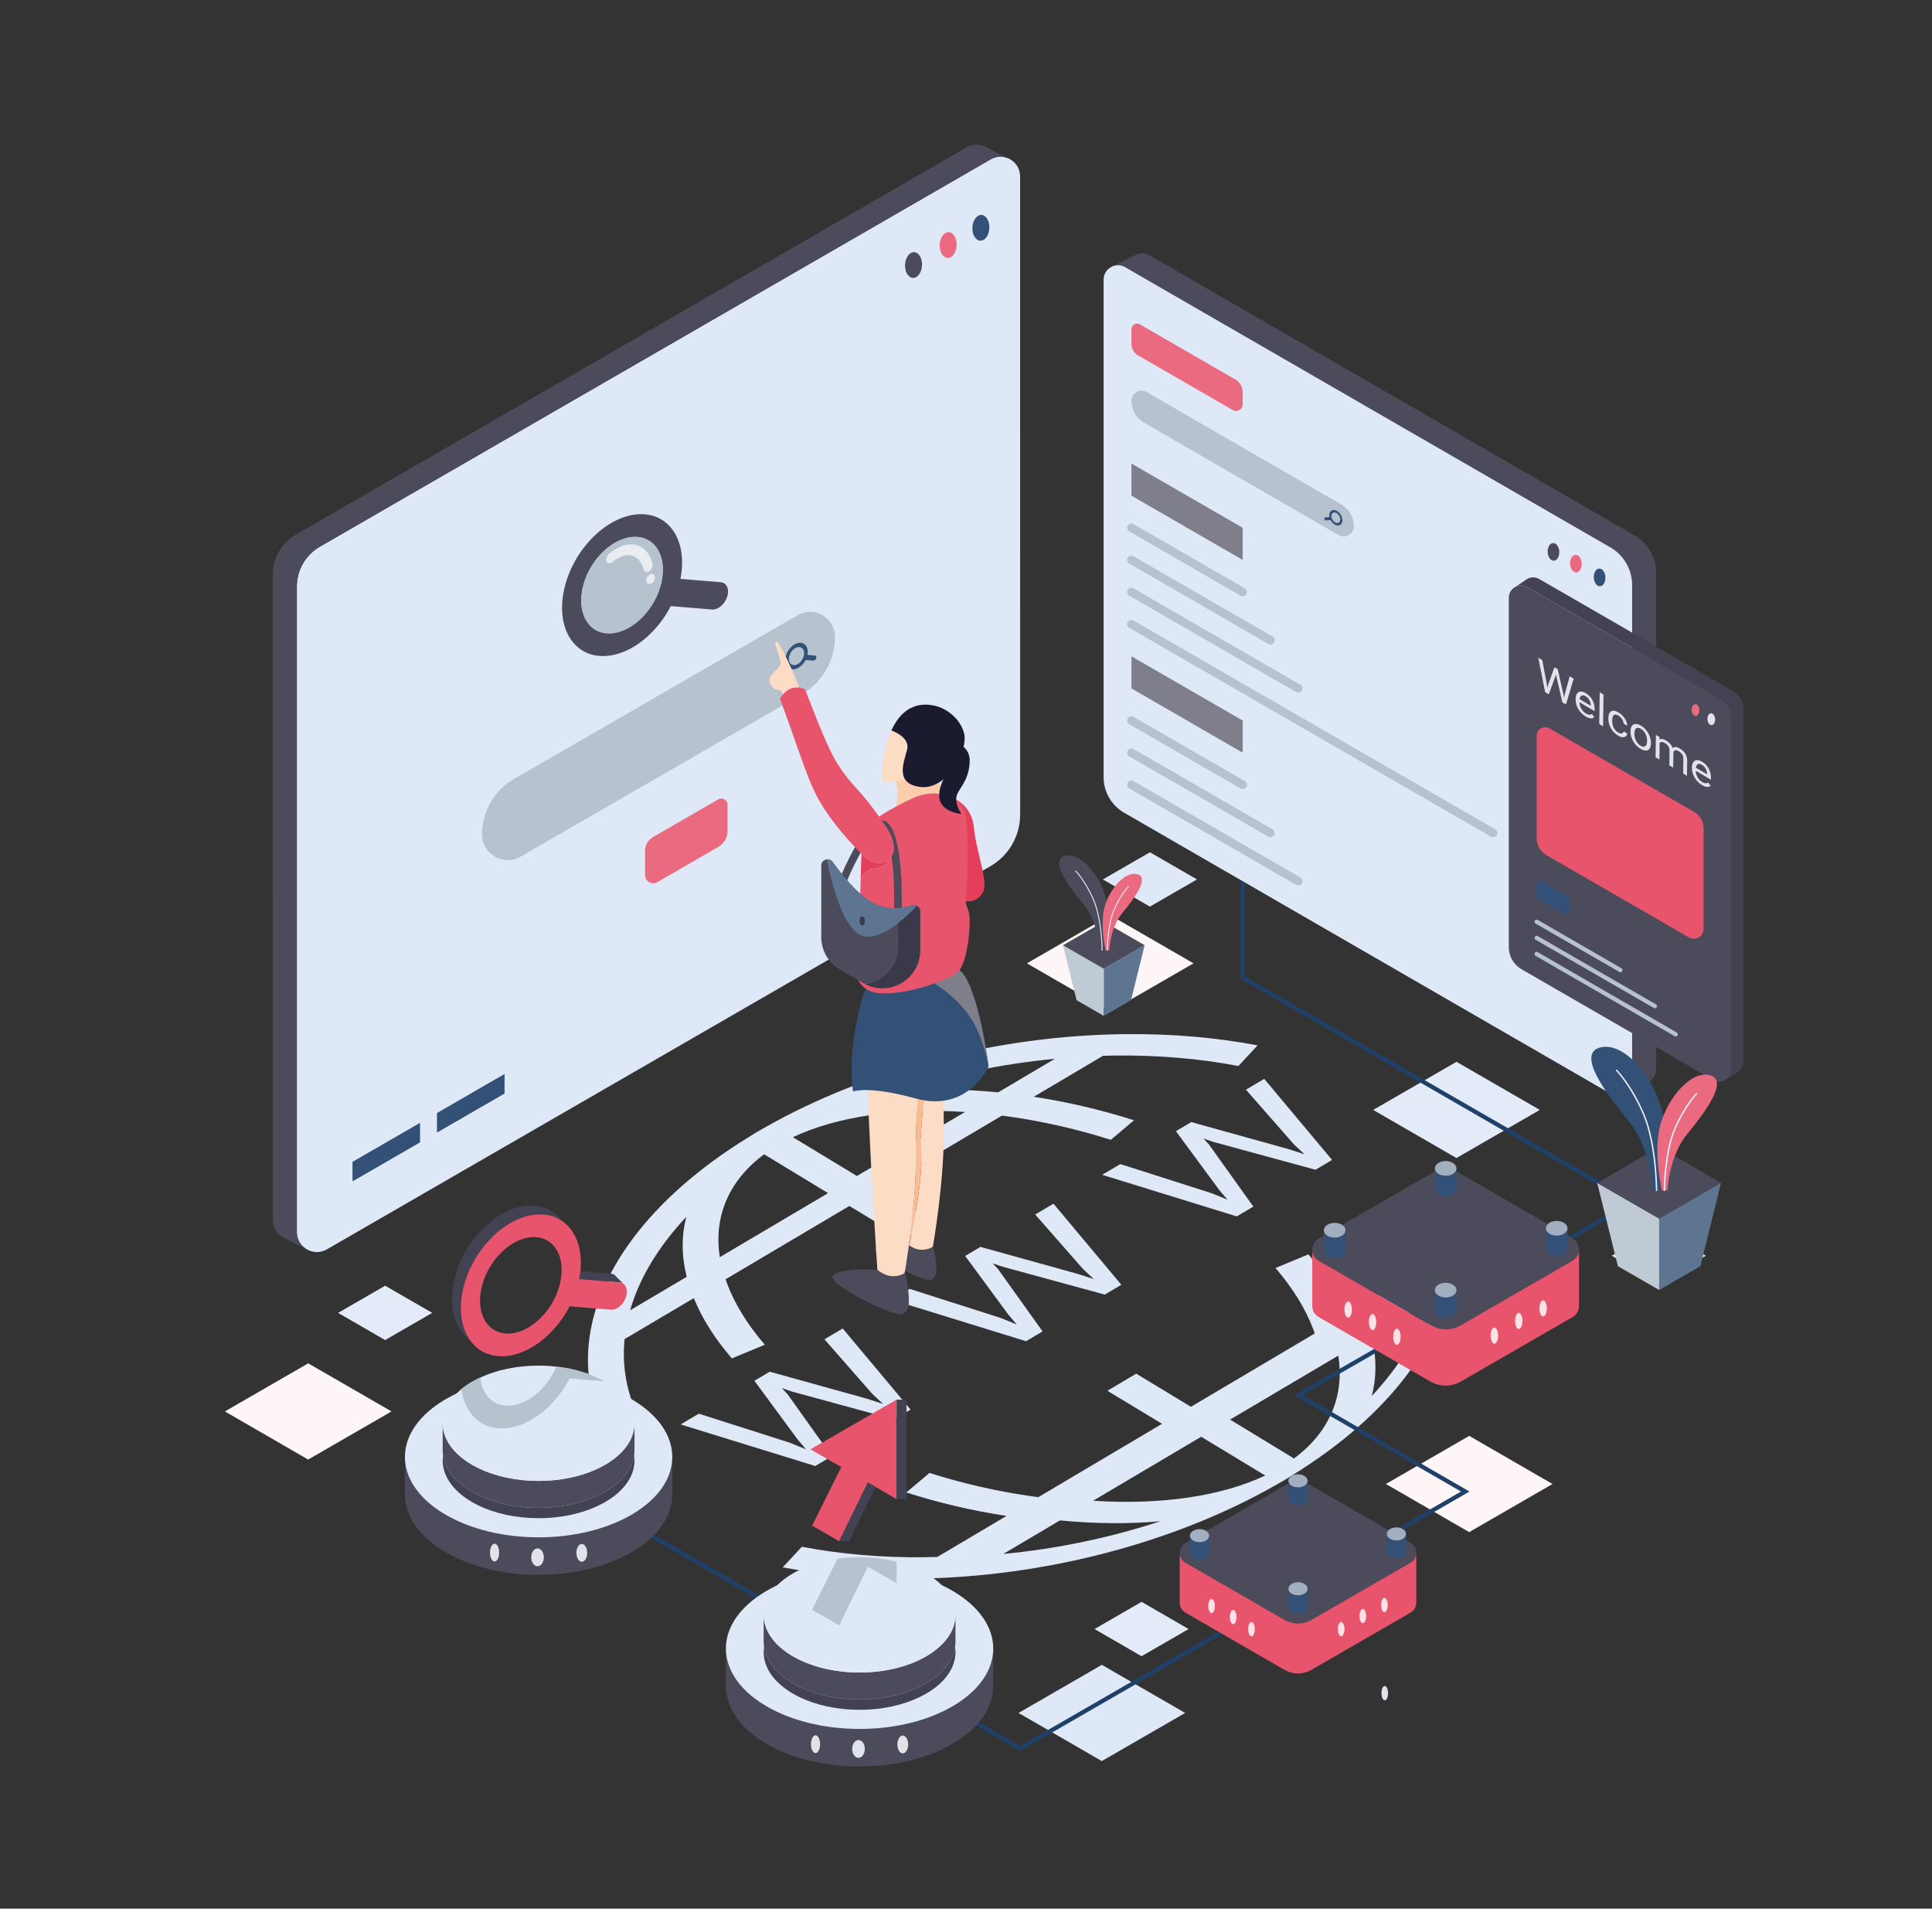 <?xml version="1.0" encoding="utf-8"?>
<!-- Generator: Adobe Illustrator 16.0.0, SVG Export Plug-In . SVG Version: 6.00 Build 0)  -->
<!DOCTYPE svg PUBLIC "-//W3C//DTD SVG 1.1//EN" "http://www.w3.org/Graphics/SVG/1.1/DTD/svg11.dtd">
<svg version="1.1" id="Layer_1" xmlns="http://www.w3.org/2000/svg" xmlns:xlink="http://www.w3.org/1999/xlink" x="0px" y="0px"
	 width="1230px" height="1215px" viewBox="0 0 1230 1215" enable-background="new 0 0 1230 1215" xml:space="preserve">
<rect x="0" y="0" width="1230" height="1215" fill="#333333" stroke="none"/>
<g>
	<g>
		<polygon fill="#DEE8F6" points="648.452,1090.435 701.491,1059.813 754.528,1090.435 701.46,1121.073 		"/>
		<polygon fill="#E2EBF7" points="696.809,1037.02 726.775,1019.719 756.741,1037.02 726.758,1054.33 		"/>
		<polygon fill="#FEF5F7" points="143.185,898.497 196.224,867.876 249.261,898.497 196.192,929.136 		"/>
		<polygon fill="#E2EBF7" points="215.247,835.762 245.214,818.461 275.18,835.762 245.196,853.074 		"/>
		<polygon fill="#FEF5F7" points="653.782,613.247 706.821,582.626 759.857,613.247 706.789,643.886 		"/>
		<polygon fill="#DEE8F6" points="702.138,559.832 732.104,542.531 762.07,559.832 732.087,577.144 		"/>
		<polygon fill="#E2EBF7" points="874.234,706.551 927.273,675.929 980.311,706.551 927.242,737.189 		"/>
		<polygon fill="#E0E4EA" points="1026.127,799.391 1056.094,782.09 1086.06,799.391 1056.076,816.703 		"/>
		<polygon fill="#FEF5F7" points="882.333,944.681 935.372,914.06 988.408,944.681 935.34,975.319 		"/>
		<path fill="#201D1E" d="M706.797,825.955c-0.635,0.407-1.231,0.793-1.838,1.218c0.423-0.315,0.91-0.637,1.397-0.957
			L706.797,825.955z"/>
		<path fill="#201D1E" d="M709.056,824.552c-0.743,0.473-1.515,0.93-2.259,1.403c0.449-0.299,0.9-0.599,1.378-0.882
			c0.184-0.108,0.377-0.255,0.56-0.363C708.845,824.645,708.919,824.601,709.056,824.552"/>
		<path fill="#DEE8F6" d="M709.615,671.941h0.054c27.423-0.323,53.929,1.917,78.787,6.667l12.174-13.145
			c-26.722-5.073-55.278-7.504-84.969-7.126l0.054-0.026c-81.217,0.944-164.297,22.673-229.049,59.597l-0.432,0.27
			c-0.514,0.271-0.999,0.54-1.485,0.811c-1.079,0.62-2.187,1.241-3.238,1.862c-0.378,0.216-0.784,0.459-1.161,0.701l-0.485,0.298
			c-0.216,0.134-0.433,0.27-0.621,0.404c-0.756,0.485-1.512,0.918-2.269,1.403c-0.323,0.19-0.621,0.405-0.916,0.594
			c-0.297,0.189-0.594,0.405-0.918,0.621c0.216-0.162,0.432-0.324,0.675-0.486c-61.973,38.247-98.896,87.561-101.353,135.983
			c-0.918,17.733,2.807,34.846,11.039,50.905l22.052-7.126c-7.665-14.898-11.093-30.824-10.257-47.262l0.027-0.026
			c0.054-1.458,0.162-2.915,0.324-4.4l44.076-26.101c5.209,12.956,13.388,25.831,24.238,38.382l20.946-8.691
			c-11.147-12.955-19.3-26.235-24.212-39.461c-0.27-0.729-0.514-1.458-0.756-2.213l78.815-46.669l34.818,21.08l18.381-10.877
			l-34.818-21.08l78.761-46.642c1.241,0.135,2.455,0.297,3.698,0.486c22.024,3.077,44.104,8.097,65.616,14.926l14.764-12.442
			c-20.837-6.641-42.241-11.688-63.834-14.954l44.104-26.101C704.729,672.022,707.186,671.969,709.615,671.941 M401.184,834.106
			c5.83-20.433,18.03-40.622,35.791-59.517c-3.185,12.038-3.131,24.887,0.216,38.22L401.184,834.106z M458.27,800.286
			c-4.074-25.831,5.777-48.854,28.207-65.481l40.703,24.725L458.27,800.286z M545.561,748.624l-40.783-24.696
			c28.044-13.227,66.533-18.813,109.611-16.061L545.561,748.624z M635.496,695.37c-22.188-2.159-43.727-2.321-63.889-0.54
			c31.796-10.445,65.67-17.544,99.949-20.81L635.496,695.37z"/>
		<polygon fill="#DEE8F6" points="502.92,918.444 513.107,922.592 507.919,916.493 480.281,878.98 490.043,873.2 551.974,890.407 
			562.178,893.698 555.364,887.337 524.873,852.576 536.504,845.689 579.714,897.313 569.167,903.558 504.102,885.823 
			497.801,883.667 501.329,887.465 529.573,927.002 519.03,933.245 433.336,906.777 444.905,899.927 		"/>
		<polygon fill="#DEE8F6" points="637.099,838.994 647.287,843.141 642.099,837.043 614.46,799.53 624.223,793.75 686.153,810.957 
			696.357,814.248 689.544,807.887 659.053,773.126 670.684,766.24 713.894,817.862 703.346,824.107 638.281,806.373 
			631.98,804.218 635.509,808.016 663.753,847.552 653.209,853.795 567.515,827.327 579.085,820.478 		"/>
		<polygon fill="#DEE8F6" points="771.278,759.544 781.467,763.691 776.277,757.593 748.64,720.08 758.401,714.3 820.332,731.507 
			830.537,734.798 823.723,728.437 793.232,693.676 804.862,686.79 848.072,738.412 837.525,744.657 772.46,726.923 
			766.159,724.768 769.688,728.564 797.933,768.102 787.389,774.345 701.694,747.878 713.264,741.027 		"/>
		<path fill="#DEE8F6" d="M913.454,751.972l-22.052,7.125c7.665,14.899,11.093,30.824,10.256,47.263h-0.027
			c-0.053,1.484-0.161,2.942-0.323,4.427l-44.077,26.101c-5.209-12.956-13.389-25.831-24.238-38.382l-20.946,8.69
			c11.148,12.956,19.3,26.236,24.212,39.462c0.271,0.729,0.514,1.458,0.756,2.213l-78.814,46.669l-34.818-21.081l-18.382,10.878
			l34.819,21.053l-78.762,46.669c-1.241-0.162-2.456-0.324-3.697-0.486c-22.025-3.077-44.104-8.098-65.616-14.926l-14.765,12.442
			c20.838,6.641,42.242,11.661,63.835,14.927l-44.104,26.128c-2.483,0.08-4.939,0.135-7.37,0.135l-0.053,0.026
			c-27.424,0.324-53.929-1.916-78.788-6.667l-12.173,13.118c26.721,5.102,55.278,7.531,84.969,7.153l-0.054,0.026
			c81.217-0.944,164.297-22.673,229.049-59.597l0.432-0.27c0.513-0.271,0.999-0.54,1.484-0.81c1.08-0.621,2.187-1.242,3.239-1.863
			c0.378-0.216,0.782-0.459,1.16-0.729l0.486-0.27c0.216-0.136,0.432-0.271,0.621-0.405c0.756-0.486,1.512-0.944,2.267-1.403
			c0.136-0.108,0.297-0.189,0.433-0.271c62.403-38.327,99.625-87.83,102.081-136.441
			C925.411,785.144,921.687,768.031,913.454,751.972 M638.735,989.226l36.062-21.35c22.186,2.159,43.725,2.321,63.888,0.539
			C706.889,978.861,673.015,985.96,638.735,989.226 M695.903,955.352l68.828-40.73l40.784,24.671
			C777.471,952.545,738.981,958.133,695.903,955.352 M823.815,928.441l-40.703-24.751l68.909-40.73
			C856.097,888.791,846.272,911.814,823.815,928.441 M873.317,888.656c3.186-12.064,3.131-24.887-0.216-38.221l36.007-21.296
			C903.278,849.572,891.078,869.762,873.317,888.656"/>
		<polygon fill="#1F4068" points="649.463,1114.627 648.788,1114.237 412.202,977.643 413.552,975.308 649.463,1111.512 
			930.152,949.486 823.873,888.126 1036.404,765.434 789.802,623.08 789.836,560.938 792.535,560.941 792.501,621.52 
			1041.803,765.434 829.271,888.126 935.55,949.486 		"/>
		<path fill="#4B4B5B" d="M1005.283,795.412v0.047c0,2.742-1.372,5.485-4.091,7.069l-18.82,10.853l-30.997,17.922l-21.303,12.295
			c-6.006,3.476-13.43,3.476-19.436,0l-21.207-12.247l-31.093-17.946l-18.797-10.853c-2.742-1.561-4.09-4.326-4.09-7.093v-0.047
			c0.022-2.72,1.371-5.438,4.09-7.021l71.404-41.235c5.84-3.382,13.028-3.382,18.844,0l71.404,41.211
			C1003.887,789.927,1005.259,792.669,1005.283,795.412"/>
		<path fill="#E7546C" d="M1005.283,795.459v35.797c0.047,2.767-1.324,5.58-4.091,7.164l-71.12,41.045
			c-6.006,3.476-13.43,3.476-19.436,0L839.54,838.42c-2.719-1.584-4.067-4.304-4.09-7.022v-35.938c0,2.767,1.348,5.532,4.09,7.093
			l18.797,10.853l31.093,17.946l21.207,12.247c6.006,3.476,13.43,3.476,19.436,0l21.303-12.295l30.997-17.922l18.82-10.853
			C1003.911,800.944,1005.283,798.201,1005.283,795.459"/>
		<path fill="#335176" d="M856.583,783.148v12.806c0,2.583-3.083,4.684-6.896,4.684c-3.81,0-6.901-2.101-6.901-4.684v-12.806
			c0,2.583,3.092,4.684,6.901,4.684C853.5,787.832,856.583,785.731,856.583,783.148"/>
		<path fill="#A1AFC0" d="M856.583,783.148c0,2.583-3.083,4.684-6.896,4.684c-3.81,0-6.901-2.101-6.901-4.684
			s3.092-4.684,6.901-4.684C853.5,778.465,856.583,780.565,856.583,783.148"/>
		<path fill="#335176" d="M927.272,821.276v12.806c0,2.583-3.083,4.684-6.896,4.684c-3.81,0-6.901-2.101-6.901-4.684v-12.806
			c0,2.583,3.092,4.685,6.901,4.685C924.189,825.961,927.272,823.859,927.272,821.276"/>
		<path fill="#A1AFC0" d="M927.272,821.276c0,2.583-3.083,4.685-6.896,4.685c-3.81,0-6.901-2.102-6.901-4.685
			s3.092-4.684,6.901-4.684C924.189,816.593,927.272,818.693,927.272,821.276"/>
		<path fill="#335176" d="M927.272,743.779v12.805c0,2.584-3.083,4.684-6.896,4.684c-3.81,0-6.901-2.1-6.901-4.684v-12.805
			c0,2.583,3.092,4.683,6.901,4.683C924.189,748.462,927.272,746.362,927.272,743.779"/>
		<path fill="#A1AFC0" d="M927.272,743.779c0,2.583-3.083,4.683-6.896,4.683c-3.81,0-6.901-2.1-6.901-4.683
			c0-2.584,3.092-4.684,6.901-4.684C924.189,739.096,927.272,741.195,927.272,743.779"/>
		<path fill="#335176" d="M997.962,781.906v12.806c0,2.583-3.083,4.684-6.894,4.684c-3.812,0-6.902-2.101-6.902-4.684v-12.806
			c0,2.584,3.091,4.684,6.902,4.684C994.879,786.59,997.962,784.49,997.962,781.906"/>
		<path fill="#A1AFC0" d="M997.962,781.906c0,2.584-3.083,4.684-6.894,4.684c-3.812,0-6.902-2.1-6.902-4.684
			c0-2.583,3.091-4.683,6.902-4.683C994.879,777.224,997.962,779.323,997.962,781.906"/>
		<path fill="#FBE2E6" d="M860.692,833.642c0,2.83-1.062,5.124-2.371,5.124s-2.371-2.294-2.371-5.124s1.062-5.125,2.371-5.125
			S860.692,830.812,860.692,833.642"/>
		<path fill="#FBE2E6" d="M876.206,841.6c0,2.83-1.062,5.125-2.371,5.125s-2.371-2.295-2.371-5.125s1.062-5.124,2.371-5.124
			S876.206,838.77,876.206,841.6"/>
		<path fill="#FBE2E6" d="M891.72,850.977c0,2.83-1.062,5.124-2.371,5.124s-2.371-2.294-2.371-5.124s1.062-5.124,2.371-5.124
			S891.72,848.146,891.72,850.977"/>
		<path fill="#FBE2E6" d="M980.052,832.933c0,2.83,1.062,5.124,2.371,5.124s2.371-2.294,2.371-5.124s-1.062-5.125-2.371-5.125
			S980.052,830.103,980.052,832.933"/>
		<path fill="#FBE2E6" d="M964.538,840.891c0,2.83,1.062,5.125,2.371,5.125s2.371-2.295,2.371-5.125s-1.062-5.124-2.371-5.124
			S964.538,838.061,964.538,840.891"/>
		<path fill="#FBE2E6" d="M949.024,850.268c0,2.83,1.062,5.124,2.371,5.124s2.371-2.294,2.371-5.124s-1.062-5.124-2.371-5.124
			S949.024,847.438,949.024,850.268"/>
		<path fill="#4B4B5B" d="M901.646,988.45v0.042c0,2.432-1.216,4.864-3.627,6.269l-16.688,9.622l-27.483,15.891l-18.89,10.901
			c-5.323,3.082-11.906,3.082-17.231,0l-18.804-10.859l-27.567-15.911l-16.667-9.623c-2.432-1.383-3.626-3.836-3.626-6.289v-0.042
			c0.021-2.41,1.216-4.821,3.626-6.226L818,945.663c5.179-2.997,11.552-2.997,16.708,0l63.312,36.54
			C900.409,983.587,901.625,986.019,901.646,988.45"/>
		<path fill="#E7546C" d="M901.646,988.492v31.739c0.042,2.453-1.175,4.949-3.627,6.353l-63.061,36.393
			c-5.323,3.082-11.906,3.082-17.231,0l-63.038-36.393c-2.41-1.403-3.605-3.815-3.626-6.227v-31.865
			c0,2.453,1.194,4.906,3.626,6.289l16.667,9.623l27.567,15.911l18.804,10.859c5.325,3.082,11.908,3.082,17.231,0l18.89-10.901
			l27.483-15.891l16.688-9.622C900.431,993.356,901.646,990.924,901.646,988.492"/>
		<path fill="#335176" d="M769.801,977.577v11.354c0,2.291-2.733,4.153-6.112,4.153c-3.38,0-6.12-1.862-6.12-4.153v-11.354
			c0,2.291,2.74,4.153,6.12,4.153C767.067,981.73,769.801,979.868,769.801,977.577"/>
		<path fill="#A1AFC0" d="M769.801,977.577c0,2.291-2.733,4.153-6.112,4.153c-3.38,0-6.12-1.862-6.12-4.153
			c0-2.29,2.74-4.152,6.12-4.152C767.067,973.425,769.801,975.287,769.801,977.577"/>
		<path fill="#335176" d="M832.478,1011.384v11.354c0,2.291-2.733,4.152-6.112,4.152s-6.12-1.861-6.12-4.152v-11.354
			c0,2.29,2.741,4.152,6.12,4.152S832.478,1013.674,832.478,1011.384"/>
		<path fill="#A1AFC0" d="M832.478,1011.384c0,2.29-2.733,4.152-6.112,4.152s-6.12-1.862-6.12-4.152s2.741-4.153,6.12-4.153
			S832.478,1009.094,832.478,1011.384"/>
		<path fill="#335176" d="M832.478,942.67v11.354c0,2.291-2.733,4.153-6.112,4.153s-6.12-1.862-6.12-4.153V942.67
			c0,2.291,2.741,4.153,6.12,4.153S832.478,944.961,832.478,942.67"/>
		<path fill="#A1AFC0" d="M832.478,942.67c0,2.291-2.733,4.153-6.112,4.153s-6.12-1.862-6.12-4.153c0-2.29,2.741-4.152,6.12-4.152
			S832.478,940.38,832.478,942.67"/>
		<path fill="#335176" d="M895.155,976.477v11.354c0,2.291-2.733,4.152-6.113,4.152c-3.379,0-6.119-1.861-6.119-4.152v-11.354
			c0,2.29,2.74,4.152,6.119,4.152C892.422,980.629,895.155,978.767,895.155,976.477"/>
		<path fill="#A1AFC0" d="M895.155,976.477c0,2.29-2.733,4.152-6.113,4.152c-3.379,0-6.119-1.862-6.119-4.152
			c0-2.291,2.74-4.153,6.119-4.153C892.422,972.323,895.155,974.186,895.155,976.477"/>
		<path fill="#FBE2E6" d="M773.444,1022.347c0,2.51-0.941,4.544-2.103,4.544s-2.103-2.034-2.103-4.544
			c0-2.509,0.941-4.543,2.103-4.543S773.444,1019.838,773.444,1022.347"/>
		<path fill="#FBE2E6" d="M787.2,1029.403c0,2.51-0.941,4.544-2.103,4.544s-2.103-2.034-2.103-4.544
			c0-2.509,0.941-4.543,2.103-4.543S787.2,1026.895,787.2,1029.403"/>
		<path fill="#E0E4EA" d="M883.708,1077.839c0,2.51-0.941,4.544-2.103,4.544s-2.102-2.034-2.102-4.544
			c0-2.509,0.94-4.543,2.102-4.543S883.708,1075.33,883.708,1077.839"/>
		<path fill="#FBE2E6" d="M879.275,1021.719c0,2.509,0.941,4.543,2.102,4.543c1.161,0,2.103-2.034,2.103-4.543
			c0-2.51-0.941-4.544-2.103-4.544C880.217,1017.175,879.275,1019.209,879.275,1021.719"/>
		<path fill="#FBE2E6" d="M865.52,1028.775c0,2.509,0.941,4.543,2.103,4.543s2.103-2.034,2.103-4.543
			c0-2.51-0.941-4.544-2.103-4.544S865.52,1026.266,865.52,1028.775"/>
		<path fill="#FBE2E6" d="M851.764,1037.089c0,2.51,0.941,4.544,2.103,4.544s2.103-2.034,2.103-4.544s-0.941-4.544-2.103-4.544
			S851.764,1034.579,851.764,1037.089"/>
		<path fill="#FBE2E6" d="M798.849,1037.089c0,2.51-0.941,4.544-2.103,4.544s-2.103-2.034-2.103-4.544s0.941-4.544,2.103-4.544
			S798.849,1034.579,798.849,1037.089"/>
		<path fill="#4B4B5B" d="M428.005,927.482v23.896c0,28.261-38.123,51.168-85.117,51.168c-46.995,0-85.096-22.907-85.096-51.168
			v-23.896c0,4.108,0.8,8.113,2.339,11.948c8.957,22.507,42.611,39.219,82.757,39.219c40.146,0,73.821-16.712,82.777-39.219
			C427.204,935.596,428.005,931.591,428.005,927.482"/>
		<path fill="#DEE8F6" d="M428.005,927.482c0,4.108-0.801,8.113-2.34,11.948c-8.956,22.507-42.632,39.219-82.777,39.219
			c-40.146,0-73.8-16.712-82.757-39.219c-1.539-3.835-2.339-7.84-2.339-11.948c0-28.261,38.101-51.168,85.096-51.168
			C389.882,876.314,428.005,899.222,428.005,927.482"/>
		<path fill="#4B4B5B" d="M403.954,906.038v17.136c0,1.109-0.084,2.219-0.251,3.285c-2.762,18.747-28.938,33.415-60.804,33.415
			c-31.886,0-58.042-14.668-60.803-33.415c-0.167-1.066-0.251-2.176-0.251-3.285v-17.136c0,2.95,0.565,5.816,1.674,8.558
			c0.439,1.131,0.983,2.238,1.59,3.306c8.223,14.458,30.988,24.836,57.791,24.836c26.782,0,49.568-10.378,57.791-24.836
			c0.606-1.067,1.15-2.175,1.59-3.306C403.368,911.854,403.954,908.988,403.954,906.038"/>
		<path fill="#DEE8F6" d="M403.939,906.042c0,2.941-0.566,5.803-1.674,8.556c-6.424,16.141-30.581,28.152-59.381,28.152
			c-28.799,0-52.929-12.012-59.354-28.152c-1.106-2.753-1.673-5.614-1.673-8.556c0-8.151,4.426-15.683,11.93-21.81
			c3.401-2.78,7.45-5.236,12.011-7.342c10.257-4.75,23.132-7.558,37.086-7.558c3.887,0,7.666,0.216,11.337,0.648
			c11.714,1.295,22.214,4.615,30.527,9.339C396.571,886.014,403.939,895.515,403.939,906.042"/>
		<path fill="#E0E4EA" d="M317.787,988.354c0,3.136-1.303,5.679-2.91,5.679c-1.607,0-2.91-2.543-2.91-5.679
			c0-3.137,1.303-5.679,2.91-5.679C316.484,982.676,317.787,985.218,317.787,988.354"/>
		<path fill="#E0E4EA" d="M346.236,991.373c0,3.137-1.798,5.68-4.018,5.68c-2.218,0-4.016-2.543-4.016-5.68
			c0-3.136,1.798-5.679,4.016-5.679C344.438,985.694,346.236,988.237,346.236,991.373"/>
		<path fill="#E0E4EA" d="M373.83,988.517c0,3.137-1.537,5.679-3.434,5.679c-1.895,0-3.432-2.542-3.432-5.679
			s1.537-5.679,3.432-5.679C372.293,982.838,373.83,985.38,373.83,988.517"/>
		<path fill="#424252" d="M403.954,929.765c0,2.93-0.586,5.817-1.674,8.558c-6.424,16.153-30.59,28.143-59.381,28.143
			c-28.812,0-52.957-11.989-59.38-28.143c-1.109-2.74-1.674-5.628-1.674-8.558c0-1.108,0.084-2.218,0.251-3.306
			c2.762,18.747,28.917,33.415,60.803,33.415c31.866,0,58.042-14.668,60.804-33.415C403.87,927.547,403.954,928.656,403.954,929.765
			"/>
		<path fill="#424252" d="M358.123,777.423c-2.105-1.483-4.399-2.591-6.856-3.319c-11.849-3.509-27.153,1.808-39.73,15.25
			c-17.95,19.164-23.51,47.612-12.443,63.564c0.108,0.135,0.189,0.27,0.297,0.405c-0.27-0.162-0.514-0.352-0.783-0.54
			c-1.917-1.512-3.644-3.347-5.156-5.506c-11.066-15.952-5.506-44.401,12.443-63.565c12.579-13.441,27.882-18.759,39.732-15.25
			C350.538,769.893,354.855,772.889,358.123,777.423"/>
		<path fill="#424252" d="M396.828,817.208c-0.647-0.458-1.431-0.755-2.321-0.836l-1.106-0.081l-2.321-0.189l-1.512-0.135
			l-20.81-1.7c0.217-1.107,0.404-2.187,0.539-3.267c0.081-0.62,0.162-1.241,0.216-1.862l15.926,1.323l3.428,0.27
			c1.053,0.108,1.942,0.486,2.672,1.106l0.324,0.324l0.135,0.162L396.828,817.208z"/>
		<path fill="#E7546C" d="M397.962,818.369c-0.297-0.432-0.647-0.783-1.053-1.106l-0.081-0.055
			c-0.647-0.458-1.432-0.755-2.321-0.836l-1.106-0.081l-2.321-0.189l-1.512-0.135l-20.81-1.7c0.216-1.107,0.404-2.187,0.539-3.267
			c0.081-0.62,0.162-1.241,0.216-1.862c1.026-9.717-0.675-18.813-5.425-25.642c-1.7-2.456-3.725-4.48-5.965-6.073
			c-2.105-1.483-4.399-2.591-6.856-3.319c-11.849-3.509-27.153,1.808-39.73,15.25c-17.95,19.164-23.51,47.612-12.443,63.564
			c0.108,0.135,0.189,0.27,0.297,0.405c1.43,1.997,3.076,3.697,4.858,5.101c12.227,9.447,31.903,5.264,47.424-11.309
			c4.427-4.724,8.098-10.015,10.958-15.548l26.29,2.187c3.752,0.324,8.044-3.319,9.609-8.124
			C399.446,822.742,399.177,820.097,397.962,818.369 M357.205,813.295c-0.756,5.749-2.942,11.768-6.37,17.274
			c-1.592,2.591-3.455,5.047-5.587,7.314c-11.013,11.769-25.129,14.359-33.308,6.775c-0.89-0.811-1.727-1.755-2.456-2.835
			c-0.189-0.27-0.351-0.539-0.513-0.81c-6.829-10.958-2.942-29.718,8.961-42.431c8.098-8.637,17.868-12.335,25.723-10.688
			c1.755,0.378,3.428,0.999,4.939,1.917c1.943,1.16,3.671,2.754,5.102,4.804C357.124,799.529,358.204,806.223,357.205,813.295"/>
		<path fill="#B7C2CF" d="M354.222,869.981c-0.945,2.213-2.052,4.399-3.374,6.505c-1.593,2.591-3.455,5.047-5.588,7.314
			c-11.012,11.769-25.129,14.359-33.307,6.774c-0.891-0.81-1.727-1.754-2.456-2.834c-0.189-0.27-0.351-0.54-0.513-0.81
			c-1.808-2.887-2.834-6.316-3.185-10.041c-4.561,2.105-8.61,4.562-12.011,7.342c0.675,5.452,2.429,10.445,5.317,14.603
			c0.108,0.135,0.189,0.27,0.297,0.405c1.431,1.997,3.077,3.697,4.859,5.101c12.227,9.447,31.903,5.264,47.424-11.309
			c4.426-4.724,8.097-10.015,10.958-15.548l22.106,1.836C376.436,874.597,365.936,871.276,354.222,869.981"/>
		<path fill="#DEE8F6" d="M649.478,518.55c0,13.577-7.233,26.127-18.976,32.902L208.114,795.32c-4.184,2.429-8.88,2.158-12.578,0.08
			l-0.162-0.08c-2.456-1.404-4.454-3.617-5.533-6.371c-0.567-1.43-0.864-2.996-0.864-4.669V373.39
			c0-10.472,5.587-20.135,14.656-25.372l420.58-242.842l6.452-3.724c0.89-0.513,1.808-0.892,2.725-1.188
			c2.941-0.863,5.938-0.594,8.557,0.567c4.292,1.889,7.504,6.127,7.504,11.471L649.478,518.55z"/>
		<path fill="#B7C2CF" d="M306.896,531.137L306.896,531.137c0.007,12.611,13.66,20.489,24.582,14.184l178.969-103.327
			c13.086-7.555,21.146-21.52,21.14-36.63c-0.004-12.206-13.218-19.832-23.789-13.729L327.238,495.881
			C314.644,503.152,306.888,516.594,306.896,531.137"/>
		<path fill="#EA6B80" d="M410.674,541.674l0.014,15.434c0.004,3.981,4.314,6.465,7.76,4.474l38.973-22.525
			c3.559-2.056,5.751-5.852,5.755-9.961l0.015-16.806c0.003-3.043-3.29-4.947-5.925-3.425l-41.481,23.949
			C412.618,534.641,410.67,538.019,410.674,541.674"/>
		<path fill="#4B4B5B" d="M458.945,370.635l-25.749-2.122c2.288-11.57,0.917-22.735-4.659-30.761
			c-11.08-15.951-34.607-13.341-52.569,5.847c-17.947,19.171-23.512,47.636-12.432,63.587c11.091,15.965,34.617,13.356,52.563-5.815
			c4.426-4.726,8.111-10.019,10.97-15.552l26.285,2.189c3.764,0.326,8.054-3.311,9.606-8.114c0.93-2.885,0.639-5.539-0.563-7.271
			C461.612,371.493,460.438,370.754,458.945,370.635 M415.283,384.835c-1.602,2.58-3.465,5.031-5.595,7.306
			c-12.218,13.05-28.224,14.81-35.767,3.952c-7.535-10.844-3.76-30.214,8.457-43.264c12.201-13.034,28.224-14.811,35.757-3.967
			c3.426,4.931,4.508,11.623,3.519,18.686C420.881,373.309,418.7,379.319,415.283,384.835"/>
		<path fill="#B7C2CF" d="M418.136,348.862c3.426,4.931,4.508,11.623,3.519,18.686c-0.773,5.76-2.955,11.771-6.371,17.287
			c-1.602,2.579-3.465,5.03-5.595,7.305c-12.218,13.051-28.224,14.811-35.767,3.952c-7.534-10.844-3.76-30.213,8.457-43.264
			C394.58,339.795,410.603,338.019,418.136,348.862"/>
		<path fill="#E9ECF0" d="M414.087,362.941c-0.306,0.327-0.65,0.607-1.026,0.822c-1.583,0.907-3.092,0.288-3.37-1.382
			c-0.009-0.053-1.295-6.926-7.338-8.654c-5.95-1.704-12.202,3.88-12.265,3.936c-1.453,1.317-3.188,1.273-3.874-0.099
			c-0.688-1.368-0.068-3.547,1.387-4.865c0.368-0.334,9.136-8.161,17.715-5.705c8.404,2.406,10.044,11.709,10.109,12.103
			C415.637,360.372,415.07,361.89,414.087,362.941"/>
		<path fill="#E9ECF0" d="M416.565,366.048c0.8,1.152,0.397,3.208-0.897,4.592c-1.297,1.385-2.996,1.574-3.796,0.422
			c-0.801-1.153-0.398-3.209,0.897-4.593C414.065,365.085,415.766,364.896,416.565,366.048"/>
		<polygon fill="#335176" points="224.4,739.626 224.429,752.053 267.431,727.209 267.431,714.751 		"/>
		<polygon fill="#335176" points="278.191,708.551 278.22,720.977 321.222,696.134 321.222,683.676 		"/>
		<path fill="#4B4B5B" d="M586.987,168.982c-0.216,4.529-2.805,8.085-5.783,7.943c-2.978-0.141-5.217-3.928-5.001-8.457
			c0.216-4.528,2.805-8.085,5.782-7.943C584.964,160.667,587.203,164.453,586.987,168.982"/>
		<path fill="#EA6B80" d="M609.036,156.241c-0.216,4.529-2.805,8.085-5.782,7.943c-2.979-0.142-5.218-3.928-5.002-8.457
			c0.216-4.528,2.805-8.085,5.783-7.943C607.013,147.926,609.252,151.712,609.036,156.241"/>
		<path fill="#335176" d="M629.862,145.278c-0.216,4.529-2.806,8.085-5.783,7.944c-2.979-0.142-5.218-3.929-5.002-8.458
			c0.216-4.528,2.806-8.085,5.783-7.943C627.839,136.963,630.078,140.749,629.862,145.278"/>
		<path fill="#4B4B5B" d="M641.947,100.831c-2.618-1.161-5.614-1.43-8.557-0.566c-0.918,0.296-1.836,0.674-2.726,1.187l-6.451,3.725
			l-420.58,242.841c-9.069,5.237-14.657,14.9-14.657,25.373v410.89c0,1.673,0.297,3.239,0.864,4.669
			c1.08,2.754,3.077,4.967,5.533,6.37l-13.198-6.667c-0.918-0.322-1.809-0.81-2.619-1.35l-0.135-0.054
			c-1.673-1.106-3.131-2.618-4.129-4.427c-1.026-1.809-1.62-3.913-1.62-6.208V365.751c0-10.473,5.587-20.163,14.657-25.399
			l427.03-246.54c4.265-2.482,9.097-2.105,12.768,0.135L641.947,100.831z"/>
		<path fill="#201D1E" d="M333.04,917.683c0.486-0.026,0.944-0.054,1.431-0.107c-0.351,0.054-0.729,0.081-1.106,0.107H333.04z"/>
		<path fill="#201D1E" d="M331.34,917.737c0.566-0.027,1.134-0.027,1.7-0.055c-0.351,0.027-0.701,0.055-1.054,0.055
			c-0.134,0-0.296,0.026-0.431,0.026C331.475,917.764,331.421,917.764,331.34,917.737"/>
		<path fill="#335176" d="M518.866,417.298l-4.821-0.397c0.429-2.166,0.172-4.256-0.873-5.759c-2.073-2.987-6.478-2.498-9.841,1.094
			c-3.36,3.59-4.402,8.919-2.328,11.906c2.077,2.989,6.481,2.5,9.842-1.089c0.827-0.885,1.519-1.876,2.054-2.912l4.921,0.41
			c0.705,0.061,1.508-0.62,1.799-1.519c0.174-0.54,0.12-1.037-0.105-1.362C519.366,417.459,519.146,417.32,518.866,417.298
			 M510.691,419.958c-0.3,0.483-0.648,0.942-1.047,1.368c-2.288,2.443-5.284,2.773-6.697,0.739c-1.41-2.03-0.703-5.656,1.584-8.1
			c2.284-2.44,5.284-2.773,6.694-0.742c0.642,0.923,0.844,2.176,0.659,3.498C511.739,417.8,511.331,418.925,510.691,419.958"/>
		<path fill="#4B4B5B" d="M632.345,1049.459v23.897c0,28.261-38.122,51.168-85.117,51.168c-46.994,0-85.096-22.907-85.096-51.168
			v-23.897c0,4.109,0.801,8.113,2.339,11.949c8.957,22.507,42.611,39.218,82.757,39.218s73.821-16.711,82.778-39.218
			C631.544,1057.572,632.345,1053.568,632.345,1049.459"/>
		<path fill="#DEE8F6" d="M632.345,1049.459c0,4.109-0.801,8.113-2.339,11.949c-8.957,22.507-42.633,39.218-82.778,39.218
			s-73.8-16.711-82.757-39.218c-1.538-3.836-2.339-7.84-2.339-11.949c0-28.26,38.102-51.167,85.096-51.167
			C594.223,998.292,632.345,1021.199,632.345,1049.459"/>
		<path fill="#4B4B5B" d="M608.295,1028.015v17.137c0,1.109-0.084,2.217-0.252,3.285c-2.762,18.747-28.937,33.414-60.803,33.414
			c-31.888,0-58.042-14.667-60.804-33.414c-0.167-1.068-0.251-2.176-0.251-3.285v-17.137c0,2.951,0.564,5.817,1.674,8.559
			c0.439,1.129,0.983,2.238,1.59,3.306c8.224,14.458,30.988,24.836,57.791,24.836c26.781,0,49.567-10.378,57.79-24.836
			c0.606-1.067,1.151-2.177,1.591-3.306C607.709,1033.832,608.295,1030.966,608.295,1028.015"/>
		<path fill="#DEE8F6" d="M608.281,1028.002c0,2.941-0.567,5.83-1.674,8.583c-6.424,16.141-30.581,28.125-59.381,28.125
			c-28.799,0-52.931-11.984-59.354-28.125c-1.106-2.753-1.7-5.642-1.7-8.583c0-17.354,20.055-31.904,47.019-35.71
			c4.508-0.675,9.205-0.999,14.036-0.999c8.366,0,16.33,0.999,23.591,2.834C592.814,999.688,608.281,1012.751,608.281,1028.002"/>
		<path fill="#E0E4EA" d="M522.128,1110.332c0,3.136-1.304,5.679-2.91,5.679c-1.608,0-2.911-2.543-2.911-5.679
			c0-3.137,1.303-5.68,2.911-5.68C520.824,1104.652,522.128,1107.195,522.128,1110.332"/>
		<path fill="#E0E4EA" d="M550.577,1113.351c0,3.137-1.799,5.679-4.019,5.679c-2.217,0-4.016-2.542-4.016-5.679
			s1.799-5.679,4.016-5.679C548.778,1107.672,550.577,1110.214,550.577,1113.351"/>
		<path fill="#E0E4EA" d="M578.17,1110.494c0,3.136-1.537,5.679-3.434,5.679c-1.895,0-3.432-2.543-3.432-5.679
			c0-3.137,1.537-5.68,3.432-5.68C576.633,1104.814,578.17,1107.357,578.17,1110.494"/>
		<path fill="#424252" d="M608.295,1051.742c0,2.93-0.586,5.816-1.674,8.558c-6.424,16.153-30.591,28.142-59.381,28.142
			c-28.812,0-52.957-11.988-59.381-28.142c-1.109-2.741-1.674-5.628-1.674-8.558c0-1.109,0.084-2.218,0.251-3.306
			c2.762,18.747,28.916,33.414,60.804,33.414c31.866,0,58.041-14.667,60.803-33.414
			C608.211,1049.524,608.295,1050.633,608.295,1051.742"/>
		<path fill="#201D1E" d="M537.381,1039.66c0.485-0.026,0.944-0.054,1.43-0.107c-0.351,0.054-0.729,0.081-1.106,0.107H537.381z"/>
		<path fill="#201D1E" d="M535.68,1039.715c0.566-0.027,1.134-0.027,1.701-0.055c-0.352,0.027-0.702,0.055-1.053,0.055
			c-0.136,0-0.297,0.026-0.432,0.026C535.815,1039.741,535.761,1039.741,535.68,1039.715"/>
		<polygon fill="#E7546C" points="570.81,890.993 570.81,954.313 557.447,946.599 552.527,943.744 535.643,978.305 534.246,981.158 
			517.026,971.197 535.582,933.904 515.994,922.607 		"/>
		<rect x="570.811" y="890.993" fill="#424252" width="6.315" height="63.319"/>
		<polygon fill="#424252" points="534.246,981.158 540.593,981.158 557.447,946.599 552.527,943.744 		"/>
		<path fill="#B7C2CF" d="M570.817,994.127v13.739l-13.361-7.719l-4.939-2.834l-16.869,34.548l-1.404,2.861l-17.22-9.96
			l16.167-32.471c4.508-0.675,9.205-0.999,14.036-0.999C555.594,991.293,563.557,992.292,570.817,994.127"/>
		<path fill="#4B4B5B" d="M1054.402,364.78v315.934c0,3.995-2.456,7.153-5.694,8.476l-12.497,5.857
			c1.754-1.62,2.888-3.941,2.888-6.667V372.446c0-9.906-5.263-19.057-13.847-23.996L721.194,172.898l-3.293-1.916l-1.539-0.891
			c-2.348-1.35-4.912-1.539-7.206-0.864l13.279-6.748h0.027c2.672-1.565,6.127-1.808,9.204-0.027l308.89,178.332
			C1049.14,345.751,1054.402,354.901,1054.402,364.78"/>
		<path fill="#DEE8F6" d="M1039.099,372.445V688.38c0,2.726-1.134,5.047-2.888,6.667h-0.027c-2.78,2.563-7.045,3.374-10.77,1.214
			L715.662,517.362c-8.099-4.67-13.065-13.28-13.065-22.619v-316.69c0-4.319,2.861-7.666,6.479-8.799l0.081-0.027
			c2.294-0.675,4.858-0.486,7.206,0.864l1.539,0.89l3.293,1.917l304.058,175.552C1033.836,353.389,1039.099,362.54,1039.099,372.445
			"/>
		<path fill="#EA6B80" d="M720.323,209.662l-0.011,9.188c-0.003,3.058,1.626,5.884,4.273,7.412l60.281,34.803
			c2.793,1.613,6.284-0.403,6.284-3.628v-7.798c0-3.32-1.771-6.389-4.646-8.049l-60.729-35.072
			C723.354,205.12,720.327,206.866,720.323,209.662"/>
		<path fill="#B7C2CF" d="M720.317,255.236L720.317,255.236c-0.006,5.697,3.03,10.964,7.964,13.813l123.889,71.549
			c4.346,2.51,9.777-0.634,9.766-5.653c-0.014-5.686-3.053-10.935-7.977-13.778l-123.894-71.55
			C725.736,247.116,720.323,250.237,720.317,255.236"/>
		<polygon fill="#7F7F8B" points="720.331,295.09 720.331,315.522 791.127,356.422 791.173,335.989 		"/>
		<path fill="#4B4B5B" d="M1102.288,456.894v224.028c0,0.891-0.162,1.755-0.433,2.511c-0.485,1.431-1.377,2.646-2.537,3.509v0.026
			c-2.294,1.782-5.587,2.24-8.475,0.567l-122.163-70.528c-4.995-2.888-8.098-8.206-8.098-14.009V380.48
			c0-3.266,1.97-5.911,4.588-7.071c1.107-0.514,2.295-0.756,3.536-0.703c1.188,0.028,2.429,0.352,3.59,1.026l3.617,2.079
			l119.328,68.882C1099.615,447.204,1102.288,451.873,1102.288,456.894"/>
		<path fill="#B7C2CF" d="M791.167,379.588c-0.458,0-0.922-0.116-1.347-0.361l-70.863-40.913c-1.291-0.746-1.734-2.396-0.988-3.687
			c0.746-1.293,2.398-1.735,3.688-0.989l70.863,40.913c1.292,0.746,1.734,2.396,0.988,3.687
			C793.007,379.105,792.101,379.588,791.167,379.588"/>
		<path fill="#B7C2CF" d="M808.859,410.275c-0.459,0-0.923-0.116-1.347-0.361l-88.556-51.118c-1.291-0.746-1.734-2.396-0.988-3.688
			c0.746-1.291,2.398-1.732,3.688-0.988l88.556,51.118c1.291,0.745,1.734,2.396,0.988,3.687
			C810.699,409.792,809.792,410.275,808.859,410.275"/>
		<path fill="#B7C2CF" d="M826.569,440.949c-0.458,0-0.922-0.116-1.347-0.363l-106.266-61.373c-1.291-0.745-1.734-2.396-0.988-3.687
			c0.746-1.293,2.398-1.738,3.688-0.987l106.266,61.374c1.292,0.744,1.734,2.396,0.988,3.686
			C828.409,440.465,827.503,440.949,826.569,440.949"/>
		<polygon fill="#7F7F8B" points="720.343,417.806 720.343,438.238 791.139,479.138 791.185,458.705 		"/>
		<path fill="#B7C2CF" d="M791.181,502.304c-0.459,0-0.923-0.116-1.347-0.361l-70.863-40.913c-1.292-0.746-1.734-2.396-0.988-3.687
			c0.746-1.292,2.398-1.733,3.688-0.989l70.862,40.913c1.292,0.746,1.735,2.396,0.989,3.687
			C793.021,501.821,792.113,502.304,791.181,502.304"/>
		<path fill="#B7C2CF" d="M808.87,532.991c-0.459,0-0.923-0.116-1.348-0.361l-88.552-51.118c-1.292-0.746-1.734-2.396-0.988-3.687
			c0.746-1.293,2.398-1.736,3.688-0.989l88.552,51.118c1.292,0.746,1.734,2.396,0.989,3.687
			C810.71,532.508,809.803,532.991,808.87,532.991"/>
		<path fill="#B7C2CF" d="M826.58,563.665c-0.458,0-0.922-0.116-1.347-0.362l-106.263-61.374c-1.292-0.745-1.734-2.396-0.988-3.686
			c0.746-1.292,2.398-1.738,3.688-0.988l106.263,61.374c1.292,0.745,1.734,2.396,0.988,3.686
			C828.42,563.181,827.514,563.665,826.58,563.665"/>
		<path fill="#B7C2CF" d="M950.572,532.978c-0.459,0-0.923-0.116-1.347-0.361L718.957,399.693c-1.291-0.745-1.734-2.396-0.988-3.687
			c0.746-1.294,2.398-1.733,3.688-0.988l230.268,132.923c1.292,0.746,1.735,2.396,0.989,3.687
			C952.412,532.495,951.505,532.978,950.572,532.978"/>
		<path fill="#335176" d="M843.199,329.611c-0.131,0.189-0.163,0.479-0.063,0.795c0.171,0.525,0.64,0.922,1.052,0.886l2.873-0.239
			c0.313,0.605,0.715,1.184,1.198,1.7c1.962,2.095,4.534,2.381,5.746,0.636c1.211-1.744,0.604-4.855-1.358-6.951
			c-1.964-2.097-4.535-2.383-5.747-0.639c-0.609,0.877-0.759,2.097-0.509,3.362l-2.814,0.232
			C843.414,329.406,843.285,329.487,843.199,329.611 M847.653,329.056c-0.108-0.772,0.01-1.504,0.385-2.042
			c0.823-1.186,2.574-0.992,3.908,0.433c1.336,1.426,1.748,3.544,0.925,4.729c-0.825,1.187-2.574,0.995-3.91-0.432
			c-0.232-0.249-0.437-0.517-0.611-0.798C847.977,330.343,847.737,329.685,847.653,329.056"/>
		<path fill="#335176" d="M1014.686,367.732c0.148,3.103,1.922,5.54,3.962,5.442c2.04-0.097,3.574-2.691,3.427-5.794
			s-1.922-5.539-3.962-5.442S1014.538,364.629,1014.686,367.732"/>
		<path fill="#EA6B80" d="M999.58,359.003c0.146,3.103,1.921,5.539,3.962,5.442c2.04-0.097,3.574-2.692,3.426-5.794
			c-0.147-3.103-1.921-5.54-3.962-5.442C1000.966,353.307,999.432,355.9,999.58,359.003"/>
		<path fill="#4B4B5B" d="M985.312,351.492c0.147,3.103,1.922,5.539,3.962,5.442c2.041-0.097,3.575-2.692,3.427-5.794
			c-0.147-3.103-1.922-5.54-3.962-5.442C986.698,345.795,985.164,348.389,985.312,351.492"/>
		<path fill="#E7546C" d="M978.308,468.422v65.075c0,4.525,2.414,8.707,6.334,10.968l90.604,52.283
			c4.147,2.393,9.33-0.601,9.33-5.388l-0.002-64.22c0-4.214-2.249-8.108-5.898-10.216l-92.188-53.225
			C982.852,461.601,978.308,464.225,978.308,468.422"/>
		<path fill="#335176" d="M978.308,562.017v7.422c0,1.318,0.703,2.536,1.844,3.195l16.585,9.573
			c1.271,0.733,2.861-0.184,2.861-1.652v-6.895c0-1.292-0.689-2.485-1.809-3.131l-17.114-9.879
			C979.623,560.042,978.308,560.802,978.308,562.017"/>
		<path fill="#B7C2CF" d="M1031.67,618.926c-0.229,0-0.461-0.058-0.675-0.182l-53.363-30.807c-0.646-0.373-0.867-1.198-0.493-1.844
			c0.372-0.645,1.2-0.862,1.843-0.494l53.363,30.81c0.646,0.37,0.867,1.196,0.493,1.842
			C1032.59,618.684,1032.134,618.926,1031.67,618.926"/>
		<path fill="#B7C2CF" d="M1053.559,641.84c-0.229,0-0.461-0.058-0.675-0.182l-75.252-43.436c-0.646-0.373-0.867-1.198-0.493-1.844
			c0.372-0.645,1.2-0.864,1.843-0.494l75.252,43.438c0.646,0.371,0.867,1.197,0.493,1.843
			C1054.479,641.598,1054.022,641.84,1053.559,641.84"/>
		<path fill="#B7C2CF" d="M1066.864,659.804c-0.229,0-0.461-0.059-0.675-0.183l-88.558-51.146c-0.646-0.371-0.868-1.196-0.493-1.842
			c0.371-0.646,1.2-0.863,1.843-0.494l88.558,51.147c0.646,0.372,0.867,1.196,0.493,1.843
			C1067.784,659.561,1067.328,659.804,1066.864,659.804"/>
		<polygon fill="#E0E4EA" points="984.709,435.12 985.044,437.867 985.616,435.906 989.594,424.761 991.73,426.021 995.253,441.585 
			995.748,444.217 996.191,441.875 999.349,430.511 1001.893,432.011 996.98,448.447 994.67,447.087 990.909,430.782 
			990.622,429.14 990.303,430.423 986.012,441.98 983.705,440.621 979.327,418.708 981.857,420.201 		"/>
		<path fill="#E0E4EA" d="M1009.563,456.132c-1.933-1.139-3.498-2.701-4.692-4.686c-1.196-1.983-1.779-4.038-1.75-6.163l0.004-0.448
			c0.02-1.412,0.31-2.517,0.863-3.31c0.556-0.791,1.326-1.215,2.303-1.271c0.979-0.055,2.036,0.251,3.172,0.92
			c1.854,1.093,3.283,2.553,4.297,4.379c1.009,1.826,1.502,3.877,1.471,6.151l-0.014,1.015l-9.66-5.696
			c0.013,1.426,0.408,2.803,1.187,4.133c0.771,1.328,1.766,2.349,2.979,3.064c0.86,0.508,1.595,0.764,2.198,0.764
			c0.601,0.001,1.131-0.156,1.586-0.472l1.474,2.037C1013.76,457.68,1011.955,457.54,1009.563,456.132 M1009.434,443.176
			c-0.985-0.581-1.815-0.71-2.493-0.387c-0.678,0.321-1.104,1.08-1.278,2.28l7.144,4.211l0.002-0.185
			c-0.053-1.278-0.374-2.436-0.962-3.467C1011.258,444.593,1010.455,443.777,1009.434,443.176"/>
		<polygon fill="#E0E4EA" points="1020.597,462.371 1018.16,460.934 1018.436,440.702 1020.871,442.138 		"/>
		<path fill="#E0E4EA" d="M1030.244,466.318c0.87,0.513,1.635,0.699,2.291,0.554c0.658-0.142,1.025-0.591,1.105-1.338l2.308,1.36
			c-0.054,0.79-0.347,1.401-0.872,1.835c-0.53,0.431-1.229,0.611-2.102,0.539c-0.873-0.072-1.789-0.39-2.757-0.961
			c-1.94-1.144-3.477-2.703-4.604-4.674c-1.131-1.97-1.682-4.08-1.65-6.328l0.005-0.409c0.019-1.388,0.29-2.471,0.814-3.251
			c0.524-0.78,1.269-1.187,2.228-1.223c0.962-0.035,2.092,0.331,3.396,1.098c1.6,0.944,2.92,2.206,3.967,3.786
			c1.046,1.583,1.595,3.158,1.642,4.727l-2.306-1.36c-0.059-0.963-0.396-1.928-1.015-2.89c-0.622-0.963-1.393-1.716-2.317-2.261
			c-1.235-0.729-2.203-0.849-2.896-0.359c-0.693,0.489-1.052,1.576-1.073,3.262l-0.008,0.461c-0.021,1.642,0.298,3.107,0.965,4.393
			C1028.027,464.566,1028.989,465.579,1030.244,466.318"/>
		<path fill="#E0E4EA" d="M1038.083,465.363c0.021-1.396,0.312-2.49,0.875-3.281c0.564-0.791,1.342-1.202,2.328-1.231
			c0.988-0.029,2.111,0.328,3.368,1.069c1.943,1.145,3.503,2.742,4.685,4.793c1.181,2.051,1.755,4.193,1.727,6.423l-0.003,0.171
			c-0.019,1.388-0.304,2.477-0.847,3.265c-0.548,0.789-1.317,1.199-2.313,1.231c-1.002,0.031-2.139-0.331-3.422-1.088
			c-1.932-1.138-3.492-2.735-4.671-4.784c-1.184-2.052-1.758-4.185-1.727-6.397V465.363z M1040.532,467.098
			c-0.021,1.582,0.326,3.068,1.049,4.458c0.72,1.389,1.695,2.444,2.926,3.17c1.239,0.732,2.228,0.826,2.971,0.285
			c0.743-0.54,1.126-1.684,1.149-3.432c0.021-1.563-0.33-3.048-1.06-4.457c-0.73-1.408-1.711-2.475-2.941-3.2
			c-1.205-0.71-2.181-0.802-2.932-0.28S1040.555,465.316,1040.532,467.098"/>
		<path fill="#E0E4EA" d="M1056.514,469.178l0.045,1.618c1.059-0.614,2.479-0.396,4.257,0.65c1.995,1.177,3.342,2.743,4.04,4.694
			c0.482-0.404,1.107-0.594,1.875-0.567c0.766,0.026,1.668,0.345,2.707,0.956c3.126,1.844,4.694,4.437,4.699,7.779l-0.129,9.55
			l-2.438-1.438l0.127-9.405c0.016-1.019-0.206-1.918-0.667-2.698c-0.459-0.779-1.236-1.492-2.336-2.14
			c-0.904-0.533-1.658-0.706-2.264-0.519c-0.606,0.187-0.965,0.71-1.07,1.566l-0.129,9.458l-2.451-1.446l0.126-9.339
			c0.029-2.072-0.973-3.707-3.005-4.904c-1.598-0.942-2.7-0.905-3.306,0.11l-0.142,10.405l-2.441-1.438l0.191-14.252
			L1056.514,469.178z"/>
		<path fill="#E0E4EA" d="M1083.603,499.778c-1.933-1.139-3.498-2.702-4.692-4.684c-1.196-1.984-1.779-4.038-1.75-6.165l0.005-0.447
			c0.019-1.414,0.307-2.516,0.859-3.309c0.557-0.794,1.326-1.215,2.304-1.273c0.98-0.055,2.039,0.251,3.171,0.921
			c1.854,1.092,3.284,2.553,4.3,4.379c1.01,1.827,1.5,3.878,1.468,6.152l-0.013,1.015l-9.661-5.696
			c0.017,1.425,0.411,2.802,1.189,4.131c0.771,1.33,1.766,2.351,2.979,3.065c0.858,0.508,1.595,0.763,2.195,0.763
			c0.604,0.002,1.131-0.157,1.59-0.47l1.473,2.037C1087.799,501.325,1085.992,501.188,1083.603,499.778 M1083.471,486.823
			c-0.986-0.582-1.813-0.709-2.491-0.388c-0.68,0.322-1.104,1.081-1.281,2.281l7.144,4.211l0.003-0.184
			c-0.051-1.281-0.372-2.436-0.963-3.469C1085.297,488.241,1084.49,487.424,1083.471,486.823"/>
		<path fill="#424252" d="M1109.953,451.765l-0.027,224.055c0,2.779-1.43,5.048-3.454,6.37c0,0-0.027,0.027-0.082,0.054
			c-0.054,0.055-0.188,0.108-0.323,0.217c-1.484,0.971-6.506,4.291-6.748,4.507v-0.026c1.16-0.864,2.052-2.078,2.537-3.51
			c0.271-0.755,0.433-1.619,0.433-2.51V456.893c0-5.02-2.673-9.69-7.046-12.2l-119.328-68.882l-3.617-2.078
			c-1.161-0.675-2.402-0.999-3.59-1.026c-1.241-0.054-2.429,0.189-3.536,0.702l6.235-4.292l0.108-0.081
			c2.348-1.673,5.587-2.078,8.448-0.432l122.919,70.961C1107.254,442.075,1109.953,446.744,1109.953,451.765"/>
		<path fill="#E0E4EA" d="M1087.021,457.945c0.099,2.066,1.28,3.689,2.639,3.625c1.359-0.065,2.381-1.793,2.282-3.859
			c-0.099-2.067-1.279-3.69-2.639-3.625C1087.943,454.15,1086.922,455.878,1087.021,457.945"/>
		<path fill="#EA6B80" d="M1076.959,452.131c0.099,2.066,1.279,3.689,2.639,3.625c1.359-0.065,2.381-1.793,2.282-3.859
			c-0.099-2.067-1.28-3.69-2.639-3.625C1077.882,448.336,1076.859,450.064,1076.959,452.131"/>
		<path fill="#4B4B5B" d="M1067.455,447.128c0.099,2.066,1.28,3.689,2.64,3.625c1.358-0.065,2.382-1.793,2.282-3.859
			c-0.099-2.067-1.28-3.69-2.64-3.625C1068.379,443.333,1067.357,445.062,1067.455,447.128"/>
		<path fill="#FDDCC6" d="M498.459,442.117c0,0-0.401-1.37-1.489-2.458c-1.087-1.087-3.67,0.907-6.661-4.531
			c-2.992-5.438,7.205-9.517,6.752-13.233c-0.453-3.715-4.861-13.006-2.953-13.685c1.911-0.68,13.248,24.404,14.58,29.467
			c1.334,5.064-4.104,8.462-4.104,8.462L498.459,442.117z"/>
		<path fill="#4B4B5B" d="M594.029,793.498c0,0,1.601,4.988,1.957,10.336c0.355,5.348,0.6,8.827-2.99,10.854
			c-3.591,2.027-38.19-14.947-35.906-19.45c2.285-4.504,22.924-3.33,22.924-3.33L594.029,793.498z"/>
		<path fill="#AAB6C6" d="M578.625,792.658c-0.481-0.326-0.848-0.608-1.079-0.805c-0.192-0.152-0.289-0.239-0.289-0.239
			s-0.038-0.695-0.135-2.022c-0.713-10.963-4.161-64.299-5.433-100.059v-0.065c-0.309-8.309-0.481-15.661-0.481-21.316
			c0.019-18.968,1.561-32.105,2.851-39.828c0.963-5.655,1.792-8.418,1.792-8.418l8.246-0.392l-4.662,8.57l13.063-0.608
			c0,0,1.425,8.983,0,26.146c-1.426,17.141-10.153,39.784-9.325,75.631C583.673,751.025,580.898,776.236,578.625,792.658"/>
		<path fill="#FDDCC6" d="M609.778,643.397c-1.349,16.423-9.729,38.131-8.939,72.479c0.79,34.345-6.917,77.631-6.917,77.631
			s-2.35,2.176-7.359,2.066c-3.159-0.087-6.012-1.609-7.706-2.763c2.119-9.767,8.997-43.155,7.648-60.97
			c-1.618-21.013,6.416-58.36,8.997-71.955c2.602-13.594,0-33.345,0-33.345l-5.742-7.288l20.019-0.913
			C609.778,618.34,611.146,626.953,609.778,643.397"/>
		<path fill="#4B4B5B" d="M575.955,810.254c0,0,1.985,6.19,2.429,12.827c0.442,6.637,0.744,10.955-3.711,13.47
			c-4.456,2.516-47.395-18.55-44.559-24.138c2.835-5.589,28.446-4.132,28.446-4.132L575.955,810.254z"/>
		<path fill="#FDDCC6" d="M592.497,653.621c-1.426,17.141-10.153,39.784-9.325,75.631c0.501,21.773-2.273,46.984-4.547,63.406
			c-0.115,0.979-0.251,1.915-0.366,2.807c-0.02,0.065-0.02,0.108-0.02,0.108c-1.271,8.983-2.292,14.683-2.292,14.683
			s-2.447,2.284-7.688,2.153c-5.24-0.13-9.69-4.133-9.69-4.133s-6.339-94.511-6.319-128.814c0.018-34.303,4.835-50.355,4.835-50.355
			l16.974-0.783l5.375-0.239l13.063-0.609C592.497,627.475,593.922,636.459,592.497,653.621"/>
		<path fill="#E43F5A" d="M603.29,506.832c0,0,15.024,2.951,16.739,19.987c1.715,17.036,9.832,35.246,5.373,41.919
			c-4.459,6.674-11.204,4.849-11.204,4.849s-14.175-49.168-14.063-49.511C600.249,523.731,603.29,506.832,603.29,506.832"/>
		<path fill="#FBBC92" d="M595.502,659.886c-2.581,13.595-10.615,50.942-8.997,71.955c1.349,17.814-5.529,51.203-7.649,60.97
			c-0.076-0.043-0.153-0.087-0.23-0.152c2.273-16.422,5.048-41.633,4.547-63.406c-0.828-35.847,7.899-58.49,9.325-75.631
			c1.31-15.771,0.212-24.645,0.019-25.972c1.021-0.349,2.023-0.739,2.986-1.109C595.502,626.54,598.104,646.291,595.502,659.886"/>
		<path fill="#FCCDAD" d="M569.726,497.442c0,0,2.054,2.706,1.597,7.695c-0.457,4.989-0.664,10.362-0.664,10.362l15.413,2.401
			c0,0,14.179-11.686,14.064-12.028c-0.114-0.344-3.836-13.852-4.091-16.347c-0.256-2.495-16.719-6.154-16.719-6.154
			L569.726,497.442z"/>
		<path fill="#FDDCC6" d="M567.51,465.021c0,0-3.421,8.315-4.664,14.474c-1.912,9.474-0.775,18.249-0.775,18.249
			s8.314,1.037,20.224-3.614s12-29.288,12-29.288s-7.743-7.78-8.371-7.822C585.296,456.978,567.51,465.021,567.51,465.021"/>
		<path fill="#1B1B2F" d="M567.51,465.021c0,0,11.978,4.02,10.033,12.042s-8.361,21.971,8.628,23.922
			c16.99,1.951,30.522-23.643,27.569-34.361s-13.103-16.056-17.707-17.148C591.429,448.382,576.535,445.025,567.51,465.021"/>
		<path fill="#335176" d="M629.386,678.875c0,0-13,29.673-46.462,20.403c-29.942-8.295-39.798-4.488-39.798-4.488
			s-2.993-15.342,1.488-40.139c4.458-24.819,7.161-25.545,7.161-25.545s26.776-12.137,45.244-13.79
			c6.417-0.565,11.812,0.13,14.748,3.045C623.122,629.65,629.386,678.875,629.386,678.875"/>
		<path fill="#7F7F8B" d="M629.386,678.875c0,0-3.001-18.445-12.028-31.758c-9.027-13.312-21.86-20.577-21.86-20.577l1.522-11.224
			c6.417-0.565,11.812,0.13,14.748,3.045C623.122,629.65,629.386,678.875,629.386,678.875"/>
		<path fill="#E7546C" d="M617.366,586.771c0,9.983-2.566,26.972-7.156,31.583c-2.022,2.066-8.439,5.33-16.618,8.179
			c-1.088,0.37-2.219,0.762-3.372,1.109c-9.614,3.046-21.012,5.308-30.54,4.547c-15.205-1.196-17.662-16.662-16.183-28.169
			c0.196-1.545,0.478-3.002,0.783-4.351c0.305-1.327,0.651-2.544,1.044-3.61c1.283-3.611,1.871-11.616,2.219-20.926
			c0.174-4.938,0.305-10.266,0.413-15.487c0,0,2.306-6.373,9.375-6.917c6.635-0.5,9.767-6.438,10.137-7.178
			c-0.718,1.001-1.609,1.849-2.632,2.501c-1.806,1.154-4.024,1.697-6.33,1.327c-2.893-0.478-6.352-2.023-10.049-5.72
			c0.087-1.741,0.174-3.394,0.282-4.938c0.218-2.828,0.479-5.264,0.827-7.135c0.152-0.848,0.326-1.566,0.521-2.153
			c0.957-2.936,4.742-6.308,9.571-9.571c6.786-4.612,15.639-9.027,21.577-11.789c6.504-3.046,13.922-3.872,20.816-1.849
			c5.002,1.457,9.918,4.437,11.985,10.419c3.351,9.701,1.784,47.462,0.914,54.118C613.995,578.026,617.366,576.765,617.366,586.771"
			/>
		<path fill="#1B1B2F" d="M612.127,518.174c0,0-13.745-1.065-14.188-11.145c-0.442-10.079,8.549-18.06,7-23.691
			s-3.126-5.87-3.126-5.87s-0.991-0.857-0.342-3.051c0.666-2.187,2.149-2.555,2.149-2.555s14.312,0.44,13.728,13.226
			c-0.601,12.78-7.614,17.131-8.466,22.277C608.025,512.528,612.127,518.174,612.127,518.174"/>
		<path fill="#E43F5A" d="M567.468,545.55c-0.37,0.74-3.502,6.678-10.137,7.178c-7.069,0.544-9.375,6.917-9.375,6.917
			c0.131-5.634,0.262-11.158,0.501-15.987c3.697,3.698,7.156,5.242,10.049,5.721c2.306,0.369,4.525-0.174,6.33-1.328
			C565.858,547.399,566.75,546.551,567.468,545.55"/>
		<path fill="#39394A" d="M585.865,580.122V605c0,18.227-19.355,29.729-35.253,21.373c11.311-1.513,21.013-11.047,21.013-23.942
			v-24.326c3.506-0.216,6.604-1.009,9.005-1.825c1.081-0.36,2.186-0.216,3.098,0.288
			C584.977,577.216,585.865,578.537,585.865,580.122"/>
		<path fill="#4B4B5B" d="M571.625,578.104v24.326c0,12.896-9.702,22.43-21.013,23.942c-0.288-0.145-0.601-0.313-0.889-0.48
			l-14.816-8.573c-7.47-4.298-12.055-12.247-12.055-20.868v-45.387c0-2.281,1.656-3.746,3.505-3.986
			c1.105-0.168,2.306,0.144,3.219,1.008c0.216,0.192,0.408,0.409,0.576,0.649c6.052,8.525,15.104,19.715,24.23,25.239
			c0.984,0.6,1.969,1.128,2.953,1.584C562.379,577.864,567.326,578.416,571.625,578.104"/>
		<path fill="#4B4B5B" d="M574.015,578.186l-4.801-0.146c0.348-11.419-0.224-42.717-6.957-50.296
			c-0.64-0.723-1.097-0.721-1.473-0.652c-5.572,0.929-15.916,20.137-21.482,33.479l-4.434-1.848
			c2.408-5.775,14.938-34.667,25.125-36.369c1.556-0.259,3.823-0.086,5.854,2.2C575.062,534.927,574.149,573.788,574.015,578.186"/>
		<path fill="#E7546C" d="M569.164,540.439c-0.043,1.871-0.652,3.611-1.652,5.046c0,0-0.022,0.022-0.044,0.065
			c-0.718,1.001-1.609,1.849-2.632,2.502c-1.806,1.153-4.025,1.697-6.33,1.327c-2.893-0.479-6.352-2.023-10.049-5.721
			c-0.152-0.131-0.283-0.282-0.436-0.435c-1.218-1.262-2.437-2.545-3.654-3.85c-11.376-12.203-22.121-25.689-28.43-41.329
			c-5.742-14.204-10.463-28.929-15.727-43.308c-1.196-3.306-2.414-6.612-3.61-9.918c0,0,2.914-5.786,8.353-6.874
			c5.438-1.088,7.613,1.088,7.613,1.088c5.133,12.899,9.962,25.928,15.9,38.501c4.133,8.744,9.723,16.661,16.292,23.753
			c5.525,6.003,10.267,12.093,14.9,18.575c1.457,2.067,2.914,4.155,4.394,6.287c2.153,3.132,3.502,5.96,4.241,8.461
			C568.99,536.806,569.208,538.764,569.164,540.439"/>
		<path fill="#5E7592" d="M583.752,576.592c0,0-5.211,5.859-12.127,11.19c-7.612,5.884-17.29,11.095-24.398,7.204
			c-13.592-7.468-20.869-47.909-20.869-47.909l1.332-0.043c1.652,0.609,2.295,1.46,2.463,1.701
			c6.052,8.524,15.104,19.715,24.23,25.238c0.984,0.601,1.969,1.129,2.953,1.585c5.043,2.306,9.99,2.858,14.289,2.546
			c3.506-0.216,6.604-1.009,9.005-1.824c1.081-0.361,2.185-0.217,3.098,0.287L583.752,576.592z"/>
		<path fill="#39394A" d="M550.612,586.227c0,1.619-0.755,2.932-1.687,2.932s-1.688-1.313-1.688-2.932
			c0-1.618,0.756-2.931,1.688-2.931S550.612,584.608,550.612,586.227"/>
		<polygon fill="#C0CAD5" points="1056.301,775.724 1056.301,821.198 1030.037,806.04 1016.84,753.011 		"/>
		<polygon fill="#5E7592" points="1095.692,752.941 1082.565,806.04 1056.301,821.198 1056.301,775.724 		"/>
		<polygon fill="#4B4B5B" points="1016.84,753.011 1056.3,730.237 1095.692,752.941 1056.301,775.724 		"/>
		<path fill="#335176" d="M1052.238,757.791c0,0-1.141-26.999-15.591-44.492c-14.45-17.492-32.703-42.21-18.253-46.393
			c14.449-4.184,32.703,16.352,39.168,38.027c6.464,21.675-1.015,52.857-1.015,52.857H1052.238z"/>
		<path fill="#E7EEF9" d="M1054.646,758.245c-0.25,0-0.453-0.202-0.454-0.453c-0.001-0.072-0.044-7.383-1.044-16.886
			c-0.923-8.756-2.869-21.217-6.907-30.854c-7.729-18.452-17.301-28.319-17.396-28.416c-0.177-0.18-0.175-0.468,0.005-0.644
			s0.468-0.174,0.644,0.006c0.097,0.099,9.785,10.077,17.587,28.702c4.081,9.742,6.045,22.3,6.974,31.12
			c1.004,9.546,1.048,16.895,1.048,16.968c0.001,0.251-0.201,0.455-0.453,0.456H1054.646z"/>
		<path fill="#EA6B80" d="M1061.566,757.791c0,0,0.92-21.767,12.569-35.868c11.649-14.103,26.364-34.028,14.715-37.401
			c-11.649-3.372-26.364,13.183-31.576,30.657c-5.212,17.474,0.817,42.612,0.817,42.612H1061.566z"/>
		<path fill="#E7EEF9" d="M1059.625,758.245h-0.002c-0.251-0.001-0.453-0.205-0.453-0.456c0.001-0.06,0.035-5.988,0.846-13.688
			c0.75-7.116,2.334-17.249,5.628-25.112c6.296-15.031,14.118-23.088,14.197-23.167c0.175-0.18,0.462-0.183,0.642-0.006
			c0.18,0.176,0.183,0.464,0.006,0.644c-0.076,0.078-7.782,8.023-14.006,22.881c-6.228,14.864-6.402,38.219-6.402,38.452
			C1060.079,758.043,1059.875,758.245,1059.625,758.245"/>
		<polygon fill="#C0CAD5" points="702.742,616.716 702.742,646.709 685.42,636.711 676.715,601.736 		"/>
		<polygon fill="#5E7592" points="728.724,601.688 720.065,636.711 702.742,646.71 702.742,616.716 		"/>
		<polygon fill="#4B4B5B" points="676.715,601.735 702.742,586.715 728.724,601.688 702.742,616.716 		"/>
		<path fill="#4B4B5B" d="M700.063,604.888c0,0-0.752-17.808-10.283-29.346c-9.531-11.537-21.57-27.84-12.039-30.599
			c9.531-2.759,21.57,10.785,25.834,25.081s-0.669,34.864-0.669,34.864H700.063z"/>
		<path fill="#E7EEF9" d="M701.651,605.188c-0.165,0-0.299-0.134-0.3-0.299c0-0.048-0.028-4.87-0.688-11.138
			c-0.608-5.775-1.893-13.994-4.556-20.351c-5.1-12.17-11.411-18.678-11.475-18.742c-0.116-0.118-0.114-0.308,0.004-0.424
			c0.118-0.117,0.308-0.115,0.424,0.003c0.064,0.065,6.454,6.647,11.6,18.931c2.692,6.426,3.987,14.709,4.6,20.527
			c0.662,6.296,0.691,11.143,0.691,11.191C701.952,605.052,701.818,605.187,701.651,605.188L701.651,605.188z"/>
		<path fill="#EA6B80" d="M706.216,604.888c0,0,0.606-14.356,8.29-23.658c7.684-9.301,17.39-22.444,9.706-24.668
			c-7.685-2.225-17.39,8.694-20.827,20.22s0.539,28.106,0.539,28.106H706.216z"/>
		<path fill="#E7EEF9" d="M704.935,605.188L704.935,605.188c-0.167-0.001-0.3-0.136-0.3-0.301c0.001-0.039,0.023-3.95,0.558-9.028
			c0.494-4.694,1.539-11.378,3.712-16.564c4.153-9.914,9.313-15.228,9.364-15.279c0.115-0.119,0.305-0.12,0.424-0.004
			c0.118,0.116,0.12,0.306,0.004,0.424c-0.051,0.052-5.134,5.292-9.239,15.092c-4.106,9.806-4.222,25.208-4.223,25.362
			C705.234,605.054,705.1,605.188,704.935,605.188"/>
	</g>
</g>
</svg>
